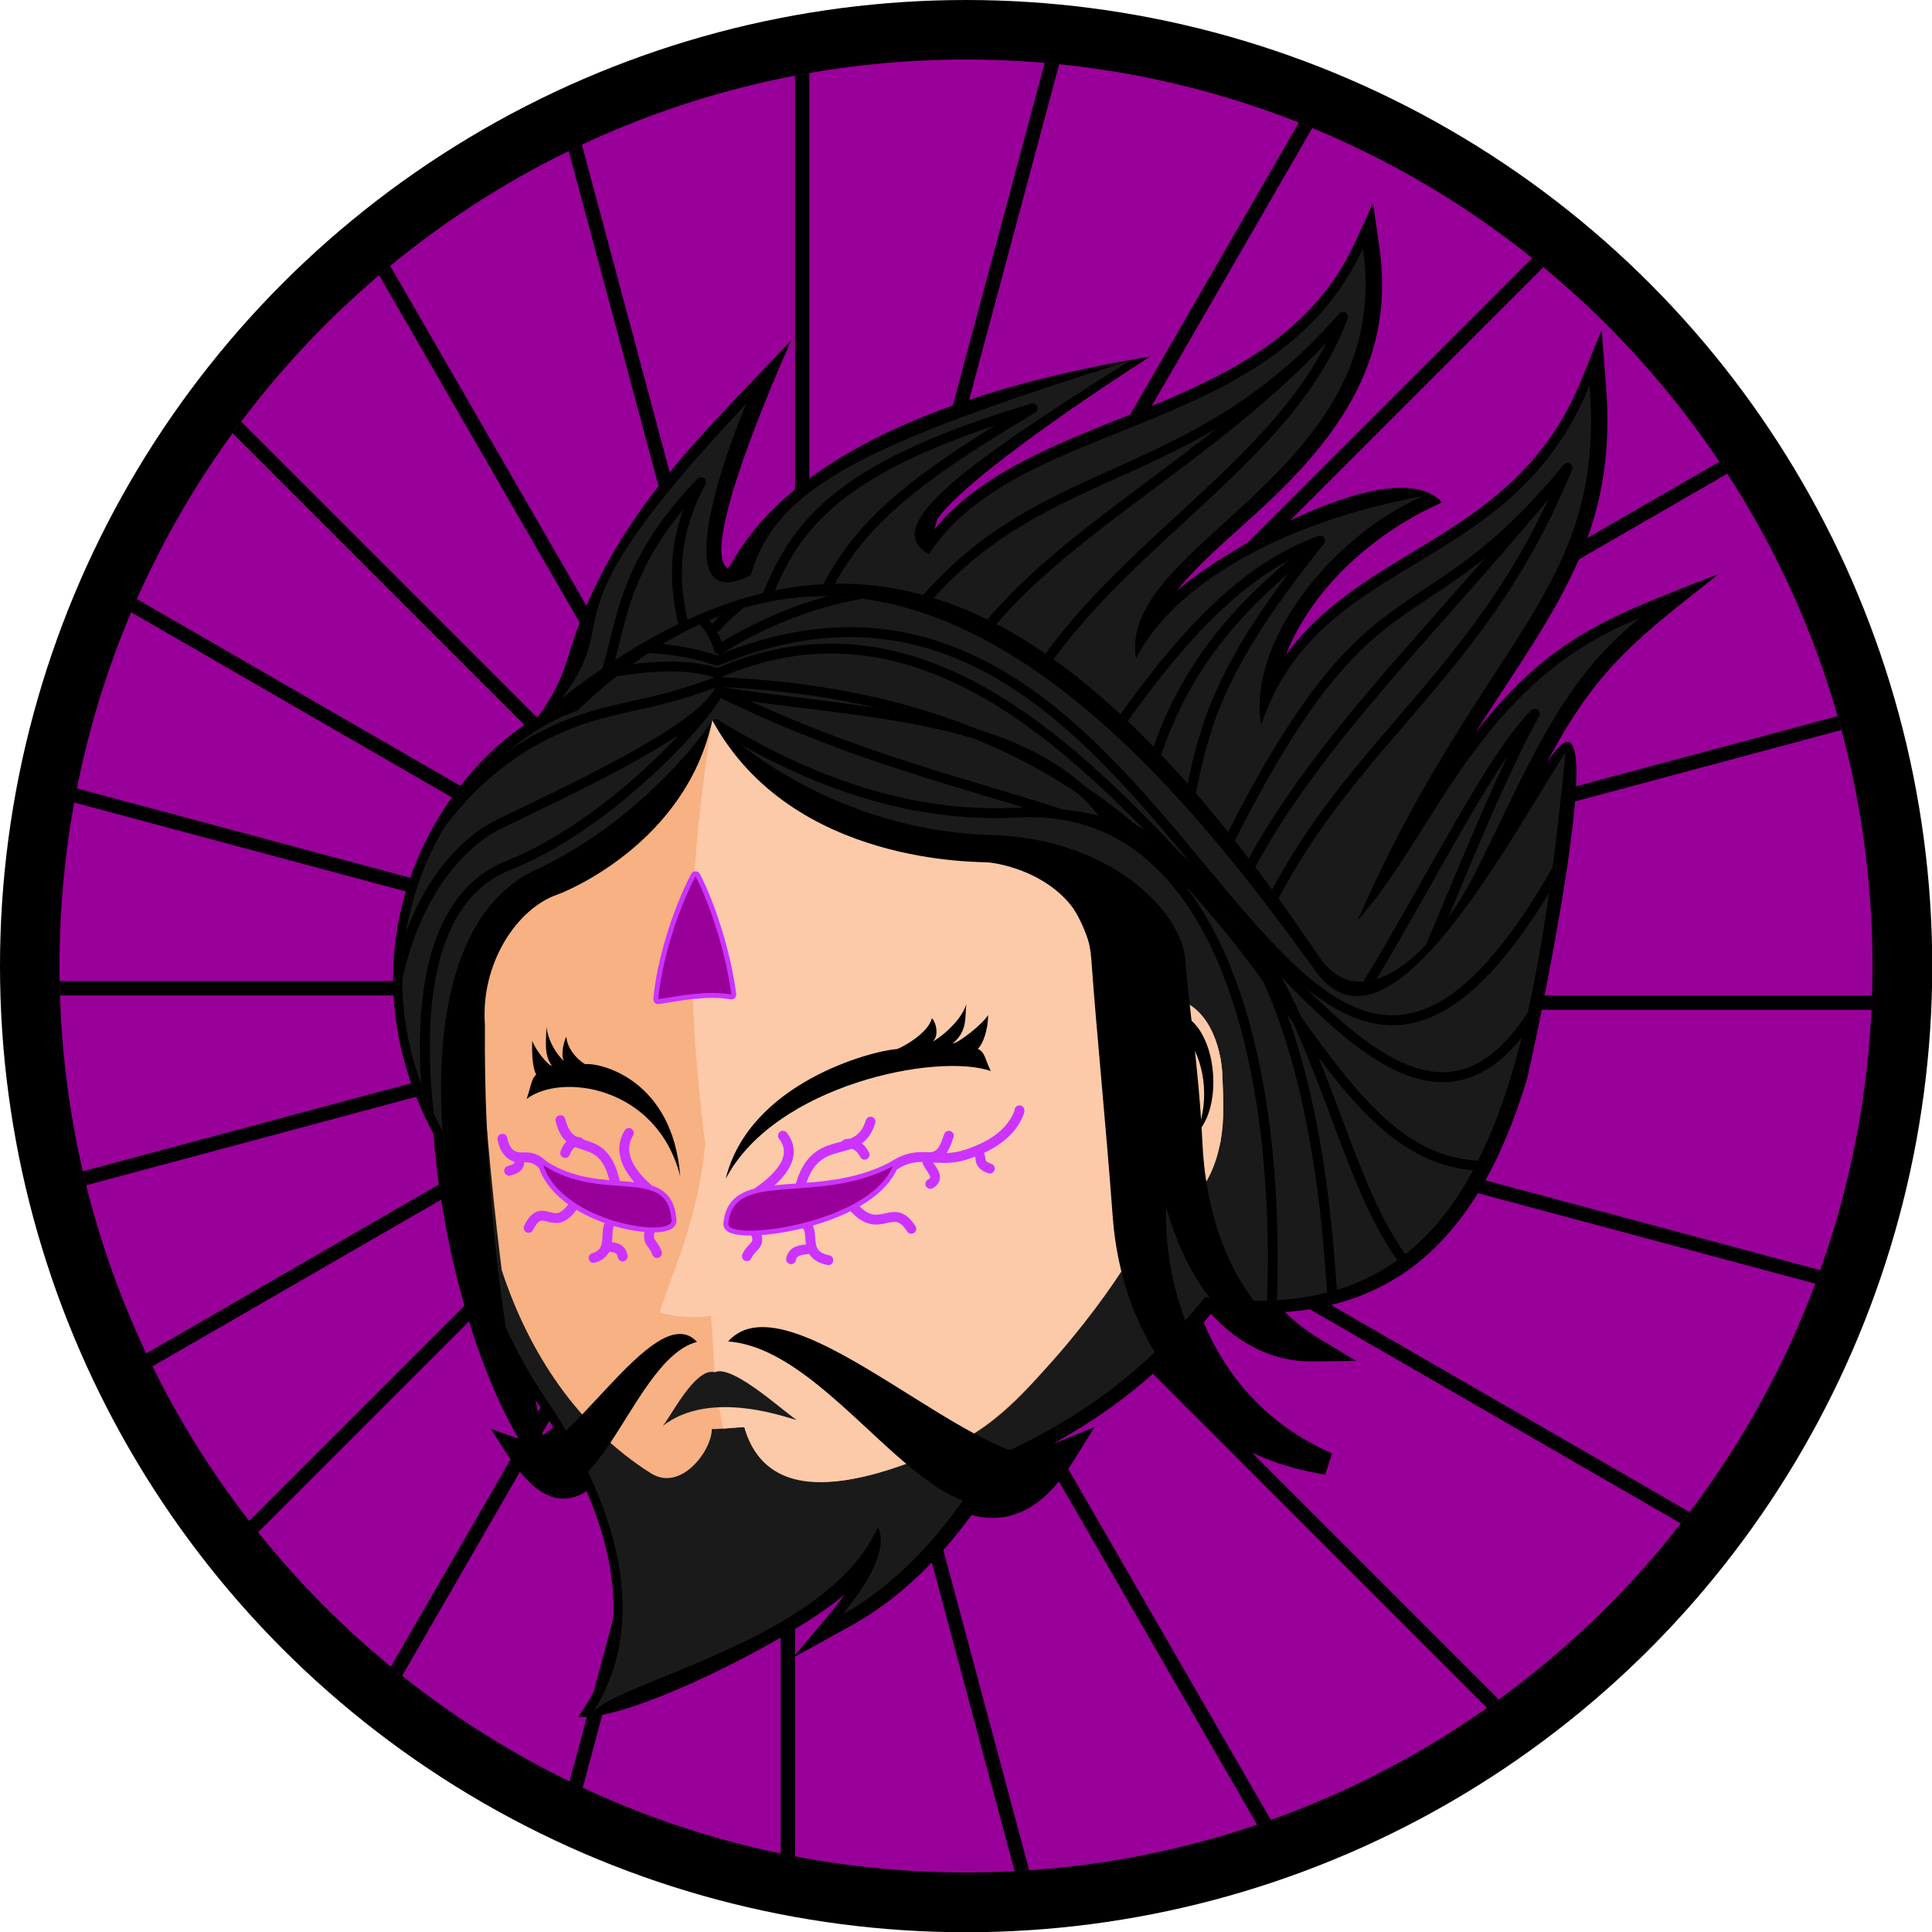 <?xml version="1.0" encoding="UTF-8"?>
<!DOCTYPE svg PUBLIC "-//W3C//DTD SVG 1.0//EN" "http://www.w3.org/TR/2001/REC-SVG-20010904/DTD/svg10.dtd">
<!-- Creator: CorelDRAW 2019 -->
<svg xmlns="http://www.w3.org/2000/svg" xml:space="preserve" width="1000px" height="1000px" version="1.0" style="shape-rendering:geometricPrecision; text-rendering:geometricPrecision; image-rendering:optimizeQuality; fill-rule:evenodd; clip-rule:evenodd"
viewBox="0 0 78.25 78.25"
 xmlns:xlink="http://www.w3.org/1999/xlink"
 xmlns:xodm="http://www.corel.com/coreldraw/odm/2003">
 <defs>
  <style type="text/css">
   <![CDATA[
    .str1 {stroke:black;stroke-width:0.4;stroke-linecap:round;stroke-linejoin:round;stroke-miterlimit:2.613}
    .str0 {stroke:black;stroke-width:0.4;stroke-linecap:round;stroke-linejoin:round;stroke-miterlimit:2.613}
    .str2 {stroke:#CC33FF;stroke-width:0.4;stroke-linecap:round;stroke-linejoin:round;stroke-miterlimit:2.613}
    .fil2 {fill:none}
    .fil0 {fill:black}
    .fil3 {fill:#1A1A1A}
    .fil1 {fill:#990099}
    .fil4 {fill:#F7B183}
    .fil5 {fill:#FCCAA9}
    .fil6 {fill:#1A1A1A;fill-rule:nonzero}
   ]]>
  </style>
    <clipPath id="id0">
     <path d="M39.13 2.41c20.27,0 36.71,16.44 36.71,36.72 0,20.27 -16.44,36.71 -36.71,36.71 -20.28,0 -36.72,-16.44 -36.72,-36.71 0,-20.28 16.44,-36.72 36.72,-36.72z"/>
    </clipPath>
   <clipPath id="id1">
    <path d="M30.24 16.33c-0.8,1.84 -3.33,8.76 0.17,6.96 1.03,-3.54 4.49,-5.27 15.35,-8.68 -6.31,3.98 -10.26,6.7 -8.13,7.83 3.62,-5.58 14.03,-4.66 17.57,-12.38 1.33,9.13 -9.95,11.94 -9.19,16.61 1.74,-3.35 6.54,-5.65 11.63,-6.58 -3.68,1.61 -7.13,5.9 -6.56,9.27 2.34,-7 10.15,-5.99 13.3,-13.75 0.67,8.4 -4.39,10.22 -9.39,21.66 3.17,-3.54 4.89,-9.66 11.43,-12.24 -3.3,2.61 -4.62,6.28 -6.71,10.4 -1.71,3.36 -4.62,5.8 -6.29,3.31 -10.17,-15.08 -19.14,-19.44 -30.67,-10.46 2.73,-3.59 -1.15,-2.78 7.49,-11.95z"/>
   </clipPath>
   <clipPath id="id2">
    <path d="M23.39 28.78c12.55,-12.06 23.95,2.3 29.89,10.55 2.9,4.02 7.63,-4.96 10.13,-8.87 -1.46,14.98 -4,23.45 -14.6,22.08 -2.5,3.08 -5.16,5.02 -8.84,6.62 -1.14,2.19 -3.29,4.82 -5.86,6.24 2.19,-2.62 1.44,-3.54 1.44,-3.54 -2.04,4.61 -10.73,6.27 -11.56,7.54 2.63,-4.1 0.58,-9.13 -1.94,-12.83 -0.6,-0.89 -1.14,-1.87 -1.6,-2.88 -0.96,-2.14 -1.57,-4.45 -1.67,-6.49 -5.76,-8.4 -0.39,-16.7 4.61,-18.42z"/>
   </clipPath>
 </defs>
 <g id="Layer_x0020_1">
  <circle class="fil0" cx="39.13" cy="39.13" r="39.13"/>
  <g id="_1334627496">
   <path class="fil1" d="M39.13 2.41c20.27,0 36.71,16.44 36.71,36.72 0,20.27 -16.44,36.71 -36.71,36.71 -20.28,0 -36.72,-16.44 -36.72,-36.71 0,-20.28 16.44,-36.72 36.72,-36.72z"/>
   <g style="clip-path:url(#id0)">
    <g>
     <g>
      <rect class="fil0" x="32.2" y="-23.75" width="0.58" height="64.06"/>
      <rect class="fil0" transform="matrix(0.966 0.259 -0.259 0.966 48.776 -21.563)" width="0.58" height="64.06"/>
      <rect class="fil0" transform="matrix(0.866 0.5 -0.5 0.866 64.227 -15.163)" width="0.58" height="64.06"/>
      <rect class="fil0" transform="matrix(0.707 0.707 -0.707 0.707 77.496 -4.982)" width="0.58" height="64.06"/>
      <rect class="fil0" transform="matrix(0.5 0.866 -0.866 0.5 87.677 8.286)" width="0.58" height="64.06"/>
      <rect class="fil0" transform="matrix(0.259 0.966 -0.966 0.259 94.077 23.738)" width="0.58" height="64.06"/>
      <rect class="fil0" transform="matrix(2.63956E-14 1 -1 2.63956E-14 96.26 40.319)" width="0.58" height="64.06"/>
      <rect class="fil0" transform="matrix(-0.259 0.966 -0.966 -0.259 94.077 56.9)" width="0.58" height="64.06"/>
      <rect class="fil0" transform="matrix(-0.5 0.866 -0.866 -0.5 87.677 72.351)" width="0.58" height="64.06"/>
      <rect class="fil0" transform="matrix(-0.707 0.707 -0.707 -0.707 77.496 85.62)" width="0.58" height="64.06"/>
      <rect class="fil0" transform="matrix(-0.866 0.5 -0.5 -0.866 64.227 95.801)" width="0.58" height="64.06"/>
      <rect class="fil0" transform="matrix(-0.966 0.259 -0.259 -0.966 48.776 102.201)" width="0.58" height="64.06"/>
      <rect class="fil0" x="31.62" y="40.32" width="0.58" height="64.06"/>
      <rect class="fil0" transform="matrix(-0.966 -0.259 0.259 -0.966 15.614 102.201)" width="0.58" height="64.06"/>
      <rect class="fil0" transform="matrix(-0.866 -0.5 0.5 -0.866 0.163 95.801)" width="0.58" height="64.06"/>
      <rect class="fil0" transform="matrix(-0.707 -0.707 0.707 -0.707 -13.106 85.62)" width="0.58" height="64.06"/>
      <rect class="fil0" transform="matrix(-0.5 -0.866 0.866 -0.5 -23.287 72.351)" width="0.58" height="64.06"/>
      <rect class="fil0" transform="matrix(-0.259 -0.966 0.966 -0.259 -29.687 56.9)" width="0.58" height="64.06"/>
      <rect class="fil0" transform="matrix(-7.91589E-14 -1 1 -7.91589E-14 -31.87 40.319)" width="0.58" height="64.06"/>
      <rect class="fil0" transform="matrix(0.259 -0.966 0.966 0.259 -29.687 23.738)" width="0.58" height="64.06"/>
      <rect class="fil0" transform="matrix(0.5 -0.866 0.866 0.5 -23.287 8.286)" width="0.58" height="64.06"/>
      <rect class="fil0" transform="matrix(0.707 -0.707 0.707 0.707 -13.106 -4.982)" width="0.58" height="64.06"/>
      <rect class="fil0" transform="matrix(0.866 -0.5 0.5 0.866 0.163 -15.163)" width="0.58" height="64.06"/>
      <rect class="fil0" transform="matrix(0.966 -0.259 0.259 0.966 15.614 -21.563)" width="0.58" height="64.06"/>
     </g>
    </g>
   </g>
   <path class="fil2" d="M39.13 2.41c20.27,0 36.71,16.44 36.71,36.72 0,20.27 -16.44,36.71 -36.71,36.71 -20.28,0 -36.72,-16.44 -36.72,-36.71 0,-20.28 16.44,-36.72 36.72,-36.72z"/>
  </g>
  <path class="fil0" d="M37.71 21.61c0.15,-0.2 0.32,-0.39 0.49,-0.58 2.34,-2.51 6.38,-3.66 9.47,-5.02 3.07,-1.35 5.75,-3.02 7.21,-6.19l0.73 -1.59 0.25 1.73c0.61,4.17 -1.22,7.17 -4.08,9.98 -1.34,1.32 -2.96,2.56 -4.14,4.01 1.75,-1.59 8.85,-5.72 10.77,-3.6 -2.66,1.16 -5.26,3.42 -6.33,6.18 1.93,-2.67 4.9,-3.84 7.5,-5.68 2.06,-1.46 3.51,-3.1 4.47,-5.47l0.82 -2.02 0.17 2.18c0.19,2.32 -0.03,4.45 -0.89,6.63 -1.05,2.65 -2.87,5.07 -4.38,7.49 3.06,-3.94 5.54,-4.72 9.85,-6.42 -3.25,2.58 -4.97,3.79 -7,7.71 3.11,-4.99 -0.66,12.38 -0.78,12.78 -0.91,2.97 -2.34,6.05 -4.99,7.84 -1.46,0.98 -3.1,1.45 -4.81,1.57 0.4,0.39 0.84,0.74 1.33,1.04l1.56 0.94 -1.82 0.02c-1.6,0.01 -3.02,-0.77 -4.06,-1.93 -0.1,0.12 -0.2,0.23 -0.3,0.35 0.94,2.25 2.57,4.04 4.79,5.11l0.41 0.2 -0.28 0.86 -0.45 -0.09c-2.66,-0.5 -4.87,-1.92 -6.4,-4.11 -1.27,1.15 -2.64,2.1 -4.13,2.92 0.06,-0.01 0.11,-0.03 0.16,-0.05l1.48 -0.6 -0.84 1.35c-0.99,1.6 -2.31,2.7 -4.14,2.21 -1.27,1.75 -2.95,3.42 -4.84,4.46l-2.41 1.33c0.7,-0.84 1.48,-1.7 2.12,-2.58 -1.94,1.71 -8.75,5.19 -10.79,4.96l0.28 -0.43c1.74,-2.72 1.26,-5.9 0.05,-8.7 -1.82,1.14 -3.06,-1.27 -3.88,-2.53l1.12 0.4 -0.02 -0.04c-1.95,-3.36 -3.14,-8.4 -3.42,-12.3 -1.72,-3.21 -2.15,-6.79 -0.98,-10.27 0.9,-2.67 2.78,-5.21 5.23,-6.66 0.56,-0.76 0.9,-1.43 1.18,-2.34 1.66,-5.59 5.23,-8.81 9.05,-12.87 -0.47,1.08 -3.71,8.37 -2.59,9.21 0.31,0.23 1.5,-5.99 17.14,-8.56 -1.52,0.96 -8.95,5.82 -8.88,7.17zm-15.72 36.52c0.15,-0.1 0.29,-0.21 0.42,-0.32 -0.2,-0.33 -0.42,-0.66 -0.64,-0.98 -0.03,-0.04 -0.05,-0.09 -0.08,-0.13 0.07,0.39 0.15,0.77 0.24,1.16l0.06 0.27z"/>
  <path class="fil3" d="M30.24 16.33c-0.8,1.84 -3.33,8.76 0.17,6.96 1.03,-3.54 4.49,-5.27 15.35,-8.68 -6.31,3.98 -10.26,6.7 -8.13,7.83 3.62,-5.58 14.03,-4.66 17.57,-12.38 1.33,9.13 -9.95,11.94 -9.19,16.61 1.74,-3.35 6.54,-5.65 11.63,-6.58 -3.68,1.61 -7.13,5.9 -6.56,9.27 2.34,-7 10.15,-5.99 13.3,-13.75 0.67,8.4 -4.39,10.22 -9.39,21.66 3.17,-3.54 4.89,-9.66 11.43,-12.24 -3.3,2.61 -4.62,6.28 -6.71,10.4 -1.71,3.36 -4.62,5.8 -6.29,3.31 -10.17,-15.08 -19.14,-19.44 -30.67,-10.46 2.73,-3.59 -1.15,-2.78 7.49,-11.95z"/>
  <g style="clip-path:url(#id1)">
   <g id="_826301344">
    <path id="1" class="fil2 str0" d="M-15.81 27.47c4.27,2.6 7.97,3.54 11.5,3.36 11.2,-0.59 11.04,21.15 7.45,30.39"/>
    <path class="fil2 str0" d="M-15.79 23.8c4.77,-5.39 17.34,-1.26 26.13,-12.04"/>
    <path class="fil2 str0" d="M-25.95 46.41c-1.75,-7.76 -0.77,-12.37 2.27,-13.57 3.63,-1.43 7.24,-5.21 8,-6.6 5.06,2.49 9.27,3.44 13.01,4.66 9.87,0.91 10.19,20.19 7.09,29.24"/>
    <path class="fil2 str0" d="M-25.96 50.07c-4.46,-10.37 -1.42,-17.19 2,-18.83 3.52,-1.69 7.52,-3.61 8.28,-5 5.31,0.87 11.67,0.78 14.66,4.74 8.54,2.39 9.32,19.22 6.72,28.09"/>
    <path class="fil2 str0" d="M-27.62 49.54c-3.88,-7.75 -1.3,-18.53 5.57,-21.77 2.27,-1.07 3.43,-0.82 6.28,-1.89 15.5,-4.85 26.86,15.21 22.74,32.11"/>
    <path class="fil2 str0" d="M-29.85 31.15c3.08,-4.44 11.26,-6.65 14.13,-5.61 15.02,-7.21 26.91,15.99 23.97,31.37"/>
    <path class="fil2 str0" d="M-29.05 29.25c5.86,-5.48 11.04,-4.97 13.32,-4.18 16.76,-6.8 27.52,14.15 25.26,30.76"/>
    <path class="fil2 str0" d="M-27.27 24.29c4.65,-2.78 10.63,-2.95 11.59,0.35 9.95,-6.11 18.7,1.36 23.23,6.71"/>
    <path class="fil2 str1" d="M22.97 30.21c2.86,-3.46 0.9,-5.97 5.42,-10.68 -1.83,3.42 -0.7,6.08 0.31,8.8"/>
    <path class="fil2 str1" d="M29.91 27.39c1.78,-4.72 1.64,-7.78 11.91,-10.85 -6.3,3.77 -8.66,5.82 -9.71,11.74"/>
    <path class="fil2 str1" d="M34.63 28.73c5.34,-10.9 12.54,-7.63 19.76,-15.89 -2.61,7.1 -12.52,10.49 -14.46,19.31"/>
    <path class="fil2 str1" d="M42.8 32.95c2.93,-4.08 6.02,-9.38 10.66,-11.05 -3.32,2.69 -6.95,5.84 -7.67,13.74"/>
    <path class="fil2 str1" d="M47.84 38.16c7.51,-16.71 9.03,-11.18 15.64,-19.2 -4.2,10.29 -11.24,11.81 -14.16,23.44"/>
    <path class="fil2 str1" d="M50.71 45.71c4.01,-2.74 8.6,-13.97 11.45,-16.8 -3.57,6.5 -6.63,18.21 -11.45,20.12"/>
    <path class="fil2 str1" d="M37.44 30.62c1.59,-7.87 10.73,-10.56 16.95,-17.78"/>
    <path class="fil2 str1" d="M48.68 40.38c1.59,-7.86 8.49,-13.56 14.8,-21.42"/>
    <path class="fil2 str1" d="M46.57 38.43c2.67,-7.56 0.59,-8.67 6.89,-16.53"/>
   </g>
  </g>
  <path class="fil2" d="M30.24 16.33c-0.8,1.84 -3.33,8.76 0.17,6.96 1.03,-3.54 4.49,-5.27 15.35,-8.68 -6.31,3.98 -10.26,6.7 -8.13,7.83 3.62,-5.58 14.03,-4.66 17.57,-12.38 1.33,9.13 -9.95,11.94 -9.19,16.61 1.74,-3.35 6.54,-5.65 11.63,-6.58 -3.68,1.61 -7.13,5.9 -6.56,9.27 2.34,-7 10.15,-5.99 13.3,-13.75 0.67,8.4 -4.39,10.22 -9.39,21.66 3.17,-3.54 4.89,-9.66 11.43,-12.24 -3.3,2.61 -4.62,6.28 -6.71,10.4 -1.71,3.36 -4.62,5.8 -6.29,3.31 -10.17,-15.08 -19.14,-19.44 -30.67,-10.46 2.73,-3.59 -1.15,-2.78 7.49,-11.95z"/>
  <path class="fil3" d="M23.39 28.78c12.55,-12.06 23.95,2.3 29.89,10.55 2.9,4.02 7.63,-4.96 10.13,-8.87 -1.46,14.98 -4,23.45 -14.6,22.08 -2.5,3.08 -5.16,5.02 -8.84,6.62 -1.14,2.19 -3.29,4.82 -5.86,6.24 2.19,-2.62 1.44,-3.54 1.44,-3.54 -2.04,4.61 -10.73,6.27 -11.56,7.54 2.63,-4.1 0.58,-9.13 -1.94,-12.83 -0.6,-0.89 -1.14,-1.87 -1.6,-2.88 -0.96,-2.14 -1.57,-4.45 -1.67,-6.49 -5.76,-8.4 -0.39,-16.7 4.61,-18.42z"/>
  <g style="clip-path:url(#id2)">
   <g id="_1045951928">
    <path id="1" class="fil2 str0" d="M28.98 29.33c4.56,2.78 8.51,3.78 12.29,3.58 11.96,-0.62 11.79,22.62 7.96,32.49"/>
    <path class="fil2 str0" d="M29 25.4c5.1,-5.76 18.07,-2.48 21.13,0.1"/>
    <path class="fil2 str0" d="M18.13 49.57c-1.87,-8.29 -0.82,-13.22 2.44,-14.51 3.87,-1.53 7.73,-5.56 8.54,-7.05 5.41,2.66 9.92,3.67 13.91,4.98 10.55,0.97 11.08,17.18 11.08,25.15"/>
    <path class="fil2 str0" d="M18.12 53.48c-4.76,-11.08 -1.51,-18.37 2.15,-20.13 3.75,-1.8 8.03,-3.85 8.84,-5.34 5.68,0.93 12.48,0.83 15.67,5.06 10.21,4.2 8.38,17.95 14.81,20.06"/>
    <path class="fil2 str0" d="M16.35 52.92c-4.15,-8.29 -1.39,-19.81 5.96,-23.27 2.42,-1.14 3.66,-0.88 6.71,-2.03 24.73,1.02 22.14,22.63 33.43,19.24"/>
    <path class="fil2 str0" d="M13.97 33.26c3.29,-4.74 12.03,-7.11 15.09,-5.99 16.81,-7.31 26.3,28.32 33.96,12.06"/>
    <path class="fil2 str0" d="M14.82 31.22c6.27,-5.85 11.8,-5.31 14.23,-4.46 20.11,-8.34 22.84,32.07 35.7,5.22"/>
    <path class="fil2 str0" d="M16.73 25.93c4.96,-2.98 11.36,-3.16 12.39,0.37 10.62,-6.53 19.98,1.46 24.83,7.17"/>
   </g>
  </g>
  <path class="fil2" d="M23.39 28.78c12.55,-12.06 23.95,2.3 29.89,10.55 2.9,4.02 7.63,-4.96 10.13,-8.87 -1.46,14.98 -4,23.45 -14.6,22.08 -2.5,3.08 -5.16,5.02 -8.84,6.62 -1.14,2.19 -3.29,4.82 -5.86,6.24 2.19,-2.62 1.44,-3.54 1.44,-3.54 -2.04,4.61 -10.73,6.27 -11.56,7.54 2.63,-4.1 0.58,-9.13 -1.94,-12.83 -0.6,-0.89 -1.14,-1.87 -1.6,-2.88 -0.96,-2.14 -1.57,-4.45 -1.67,-6.49 -5.76,-8.4 -0.39,-16.7 4.61,-18.42z"/>
  <path class="fil4" d="M46.25 49.76c-0.02,-0.09 3,-2.49 3.18,-3.51 0.17,-0.93 0.11,-1.75 0.08,-2.67 -0.04,-1.23 -0.62,-2.97 -2.07,-3.14 -0.62,-0.07 -1.18,0.23 -1.61,0.67 -0.69,0.71 -1.06,1.81 -1.25,2.76l-0.49 2.55 -0.25 -2.58c-0.51,-5.37 -0.71,-8.3 -6,-9.31 -3.7,1.09 -8.36,-3.76 -8.99,-5.36 -1.17,4.06 -2.78,4.43 -5.97,6.36 -1.02,0.61 -2.75,1.77 -3.23,4.26 -0.44,0.89 0.13,7.33 0.67,11.65 1.12,3.42 3.13,6.39 6.04,8.23 1.22,0.77 2.47,-0.92 2.47,-1.79 0.38,0.01 0.86,-0.08 1.32,-0.07 1.18,4.04 6.77,1.44 8.51,0.67 2.76,-1.2 5.06,-4.91 6.8,-7.04 0.63,-0.77 0.18,-0.87 0.79,-1.68z"/>
  <path class="fil5" d="M47.73 49.09c0.98,-0.69 1.49,-1.69 1.7,-2.84 0.17,-0.93 0.11,-1.75 0.08,-2.67 -0.04,-1.23 -0.62,-2.97 -2.07,-3.14 -0.62,-0.07 -1.18,0.23 -1.61,0.67 -1.17,1.21 -0.53,1.64 -0.84,3.28 -0.47,-4.8 -0.23,-10.36 -7.15,-9.86 -3.06,0.22 -7.25,-2.48 -8.99,-5.36 -0.93,5.83 -1.13,10.48 -0.29,17.16 -0.26,3.14 -1.61,5.9 -1.84,6.82 0.66,0.22 1.58,0.24 2.08,0.14 0.17,2.37 0.08,2.35 0.48,4.57 0.06,0.01 0.6,-0.06 0.87,-0.05 1.11,3.9 6.18,1.69 8.51,0.67 2.49,-1.08 6.28,-5.94 7.35,-7.98 1.08,-1.08 0.23,-0.57 0.59,-1.49 0.38,-0.98 1.08,0.11 1.13,0.08z"/>
  <path class="fil6" d="M28.95 55.58c0.73,-0.37 3.06,1.84 3.33,1.93 -0.18,0.01 -3.45,-1.33 -5.46,0.26 0.22,-0.14 1.31,-2.43 2.13,-2.19z"/>
  <path class="fil0" d="M47.57 41.09c0.76,-0.07 1.46,1 1.56,2.39 0.08,1.07 -0.21,2.02 -0.7,2.44 0.25,-0.49 0.38,-1.18 0.33,-1.93 -0.11,-1.39 -0.81,-2.46 -1.57,-2.39 -0.18,0.02 -0.35,0.1 -0.5,0.23 0.22,-0.42 0.52,-0.7 0.88,-0.74z"/>
  <path class="fil0" d="M46.75 44.77c0.41,-0.01 0.99,0.4 0.96,0.89 -0.02,0.38 -0.3,0.71 -0.68,0.84 0.21,-0.16 0.36,-0.4 0.37,-0.67 0.03,-0.5 -0.61,-0.9 -0.96,-0.9 -0.34,0 -0.6,-0.63 -0.29,-1.11 -0.08,0.42 0.19,0.95 0.6,0.95z"/>
  <path class="fil0" d="M40.05 34.93c-0.33,-0.04 -7.98,0.17 -11.2,-5.76 1.65,1.6 5.73,4.5 11.3,4.65 4.81,0.14 7.71,3.08 7.86,5.07 0.13,1.84 0.54,4.28 0.69,7.39 0.11,2.44 0.91,6.34 4.25,8.37 -1.05,0.01 -4.17,-0.39 -5.72,-5.76 -0.11,3.84 1.67,8.23 5.94,10.27 -5.07,-0.96 -7.75,-5.22 -8.1,-9.85 -0.28,-3.8 -0.66,-7.52 -0.87,-10.47 -0.22,-3 -3.14,-3.8 -4.15,-3.91z"/>
  <path class="fil0" d="M29.49 54.33c2.55,-2.85 10.47,5.79 13.41,4.58 -3.99,6.47 -8.36,-4.19 -13.41,-4.58z"/>
  <path class="fil0" d="M28.23 54.35c-1.73,-1.89 -5.43,5.19 -7.23,4.55 2.9,4.44 4.38,-3.82 7.23,-4.55z"/>
  <path class="fil0" d="M22.58 36.23c0.22,-0.07 5.2,-2.03 6.27,-7.06 -0.96,1.49 -3.64,4.43 -7.13,6.05 -6.35,2.93 -3.66,17.22 -0.44,22.78 -1.2,-5.24 -1.68,-11.24 -1.64,-16.5 -0.18,-2.48 1.3,-4.71 2.94,-5.27z"/>
  <path class="fil0" d="M40.13 43.38c-0.24,-0.48 -0.23,-0.77 -0.53,-0.9 0.2,-0.17 0.42,-0.75 0.42,-1.37 -0.22,0.38 -1.25,1.17 -1.43,1.15 0.62,-0.52 0.48,-1.09 0.55,-1.59 -0.26,0.81 -1.28,1.5 -1.35,1.5 0.3,-0.29 0.04,-0.92 -0.05,-0.92 -0.16,0.64 -1.33,1.24 -1.42,1.24 -1.01,0.07 -5.97,1.36 -6.93,5.26 1.99,-3.81 8.57,-5.13 10.74,-4.37z"/>
  <path class="fil0" d="M21.33 44.51c0.18,-0.52 0.19,-0.82 0.39,-0.99 -0.11,-0.15 -0.2,-0.73 -0.16,-1.37 0.11,0.37 0.68,1.05 0.79,1.01 -0.34,-0.45 -0.22,-1.06 -0.22,-1.57 0.1,0.79 0.67,1.38 0.71,1.37 -0.16,-0.26 0.05,-0.95 0.1,-0.96 0.05,0.64 0.72,1.11 0.77,1.1 0.62,-0.06 3.54,0.63 3.84,4.54 -0.94,-3.68 -4.84,-4.19 -6.22,-3.13z"/>
  <g id="_830299120">
   <g>
    <g>
     <path class="fil2 str2" d="M30.66 48.32c-0.02,-0.04 1.96,-1.16 1.05,-2.32"/>
    </g>
    <g>
     <path class="fil2 str2" d="M32.39 48.12c0.63,-2.41 2.35,-1.01 2.87,-2.69"/>
    </g>
    <g>
     <path class="fil2 str2" d="M34.27 46.34c0.29,-0.08 0.59,0.1 0.75,0.43"/>
    </g>
    <g>
     <path class="fil2 str2" d="M30.56 49.84c0.31,0.62 -0.1,0.58 -0.31,1.04"/>
    </g>
    <g>
     <path class="fil2 str2" d="M32.53 49.54c0.61,0.24 -0.15,1.26 1.02,1.5"/>
    </g>
    <g>
     <path class="fil2 str2" d="M34.57 48.89c1.08,1.22 1.59,-0.3 2.34,0.88"/>
    </g>
    <g>
     <path class="fil2 str2" d="M36.16 47.24c1.13,-0.76 1.74,-0.07 2.98,-0.48 0.87,-0.28 1.79,-0.79 2.13,-1.69 0.02,-0.04 0.02,-0.06 0.02,-0.1"/>
    </g>
    <g>
     <path class="fil2 str2" d="M37.68 47.95c0.65,-0.36 -0.62,-0.99 0.11,-1.1 0.39,-0.06 0.52,-0.51 0.64,-0.85"/>
    </g>
    <g>
     <path class="fil2 str2" d="M39.51 46.63c0.39,0.19 -0.03,0.49 0.58,0.7"/>
    </g>
    <g>
     <path class="fil2 str2" d="M32.73 50.59c-0.3,0.04 -0.62,0.06 -0.69,0.41"/>
    </g>
   </g>
   <g>
    <path class="fil2 str2" d="M29.5 49.57c0.18,-2.24 3.58,-0.71 6.66,-2.33 -1.01,2.37 -6.72,3.05 -6.66,2.33z"/>
    <path id="1" class="fil1" d="M29.5 49.57c0.18,-2.24 3.58,-0.71 6.66,-2.33 -1.01,2.37 -6.72,3.05 -6.66,2.33z"/>
   </g>
  </g>
  <g>
   <g>
    <g>
     <path class="fil2 str2" d="M26.29 48.19c0.02,-0.03 -1.53,-1.13 -0.82,-2.3"/>
    </g>
    <g>
     <path class="fil2 str2" d="M24.94 48.02c-0.49,-2.41 -1.83,-0.98 -2.24,-2.65"/>
    </g>
    <g>
     <path class="fil2 str2" d="M23.47 46.27c-0.23,-0.09 -0.46,0.1 -0.58,0.43"/>
    </g>
    <g>
     <path class="fil2 str2" d="M26.37 49.71c-0.24,0.62 0.08,0.58 0.24,1.04"/>
    </g>
    <g>
     <path class="fil2 str2" d="M24.83 49.44c-0.48,0.25 0.12,1.25 -0.79,1.51"/>
    </g>
    <g>
     <path class="fil2 str2" d="M23.24 48.81c-0.84,1.24 -1.24,-0.27 -1.83,0.92"/>
    </g>
    <g>
     <path class="fil2 str2" d="M22 47.19c-0.52,-0.52 -0.84,-0.19 -1.21,-0.38"/>
    </g>
    <g>
     <path class="fil2 str2" d="M20.62 47.42c0.25,-0.07 0.51,-0.16 0.38,-0.55 -0.34,-0.01 -0.59,-0.35 -0.65,-0.75"/>
    </g>
    <g>
     <path class="fil2 str2" d="M24.68 50.5c0.23,0.03 0.48,0.04 0.54,0.39"/>
    </g>
   </g>
   <g>
    <path class="fil2 str2" d="M27.2 49.43c-0.14,-2.24 -2.8,-0.67 -5.2,-2.24 0.79,2.35 5.24,2.96 5.2,2.24z"/>
    <path id="1" class="fil1" d="M27.2 49.43c-0.14,-2.24 -2.8,-0.67 -5.2,-2.24 0.79,2.35 5.24,2.96 5.2,2.24z"/>
   </g>
  </g>
  <g>
   <path class="fil2 str2" d="M28.17 35.49c0.69,1.33 1.27,3.35 1.45,4.79 -0.97,-0.17 -2.01,0.04 -2.96,0.19 0.14,-1.53 0.76,-3.54 1.51,-4.98z"/>
   <path id="1" class="fil1" d="M28.17 35.49c0.69,1.33 1.27,3.35 1.45,4.79 -0.97,-0.17 -2.01,0.04 -2.96,0.19 0.14,-1.53 0.76,-3.54 1.51,-4.98z"/>
  </g>
 </g>
</svg>

